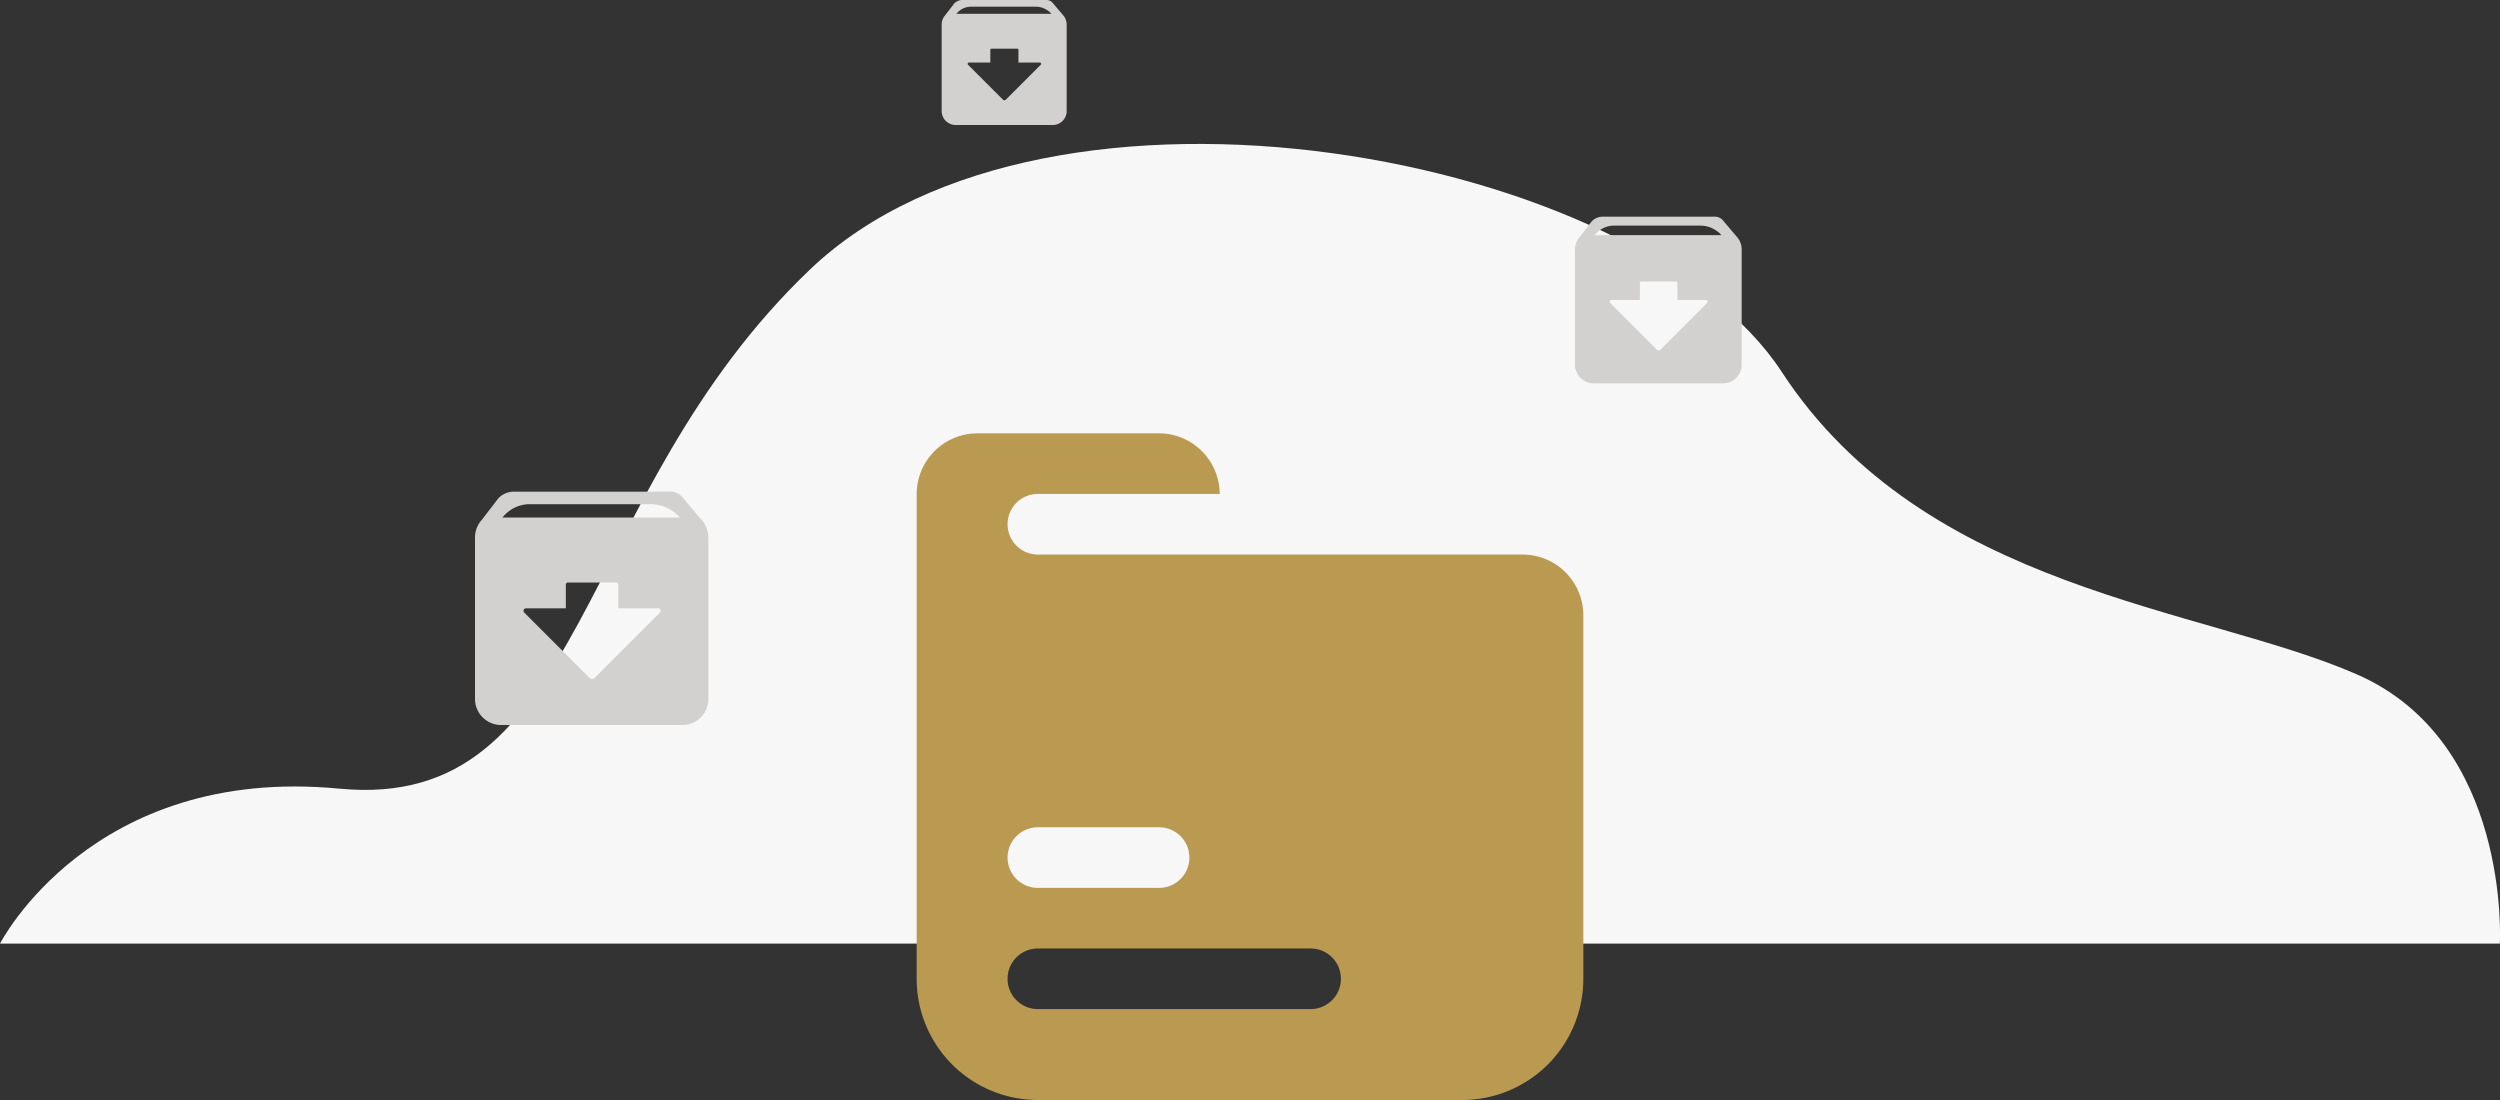<svg xmlns="http://www.w3.org/2000/svg" width="300" height="132" viewBox="0 0 300 132">
  <rect x="0" y="0" width="300" height="132" fill="#333333" stroke="none"/>
  <g id="Export-Data-img" transform="translate(-671 -227)">
    <path id="Shape" d="M675.831,325.231H906.8s1.394-24.2-17.162-32.31-51.832-9.991-69.013-36.3-87.958-39.576-116.569-12.315-26.73,65.182-56.508,62.333-40.725,18.592-40.725,18.592Z" transform="translate(64.18 15)" fill="#f8f7f7"/>
    <path id="Box-icon" d="M29.2,5.4,27,2.8A1.879,1.879,0,0,0,25.3,2H6.7a2.56,2.56,0,0,0-1.9.8l-2,2.6a3.176,3.176,0,0,0-.8,2V26.8A3.138,3.138,0,0,0,5.1,30H26.9A3.116,3.116,0,0,0,30,26.9V7.4A3.176,3.176,0,0,0,29.2,5.4Zm-13.4,19L7.9,16.5a.3.3,0,0,1,.2-.5h4.8V13.2a.265.265,0,0,1,.3-.3h5.7a.265.265,0,0,1,.3.3V16H24a.3.3,0,0,1,.2.5l-7.9,7.9A.446.446,0,0,1,15.8,24.4ZM5.3,5.1h0A4.175,4.175,0,0,1,8.5,3.5H23.1a4.79,4.79,0,0,1,3.5,1.6H5.3Z" transform="translate(726 284)" fill="#d3d0d0"/>
    <path id="Box-icon-2" data-name="Box-icon" d="M21.429,4.429,19.857,2.571A1.342,1.342,0,0,0,18.643,2H5.357A1.829,1.829,0,0,0,4,2.571L2.571,4.429A2.268,2.268,0,0,0,2,5.857V19.714A2.242,2.242,0,0,0,4.214,22H19.786A2.225,2.225,0,0,0,22,19.786V5.857A2.268,2.268,0,0,0,21.429,4.429ZM11.857,18,6.214,12.357A.214.214,0,0,1,6.357,12H9.786V10A.189.189,0,0,1,10,9.786h4.071a.189.189,0,0,1,.214.214v2h3.429a.214.214,0,0,1,.143.357L12.214,18A.319.319,0,0,1,11.857,18ZM4.357,4.214h0A2.982,2.982,0,0,1,6.643,3.071H17.071a3.422,3.422,0,0,1,2.5,1.143H4.357Z" transform="translate(858 251)" fill="#d3d0d0"/>
    <path id="Box-icon-3" data-name="Box-icon" d="M16.571,3.821,15.393,2.429A1.007,1.007,0,0,0,14.482,2H4.518A1.372,1.372,0,0,0,3.5,2.429L2.429,3.821A1.7,1.7,0,0,0,2,4.893V15.286A1.681,1.681,0,0,0,3.661,17H15.339A1.669,1.669,0,0,0,17,15.339V4.893A1.7,1.7,0,0,0,16.571,3.821ZM9.393,14,5.161,9.768A.161.161,0,0,1,5.268,9.5H7.839V8A.142.142,0,0,1,8,7.839h3.054A.142.142,0,0,1,11.214,8V9.5h2.571a.161.161,0,0,1,.107.268L9.661,14A.239.239,0,0,1,9.393,14ZM3.768,3.661h0A2.237,2.237,0,0,1,5.482,2.8H13.3a2.566,2.566,0,0,1,1.875.857H3.768Z" transform="translate(782 225)" fill="#d3d0d0"/>
    <path id="Fil-icon" d="M73.727,15.545H15.545a3.636,3.636,0,0,1,0-7.273H37.364A7.3,7.3,0,0,0,30.091,1H8.273A7.3,7.3,0,0,0,1,8.273V66.455A14.545,14.545,0,0,0,15.545,81H66.455A14.545,14.545,0,0,0,81,66.455V22.818A7.3,7.3,0,0,0,73.727,15.545ZM15.545,48.273H30.091a3.636,3.636,0,0,1,0,7.273H15.545a3.636,3.636,0,0,1,0-7.273ZM48.273,70.091H15.545a3.636,3.636,0,1,1,0-7.273H48.273a3.636,3.636,0,1,1,0,7.273Z" transform="translate(780 278)" fill="#ba9950"/>
  </g>
</svg>
